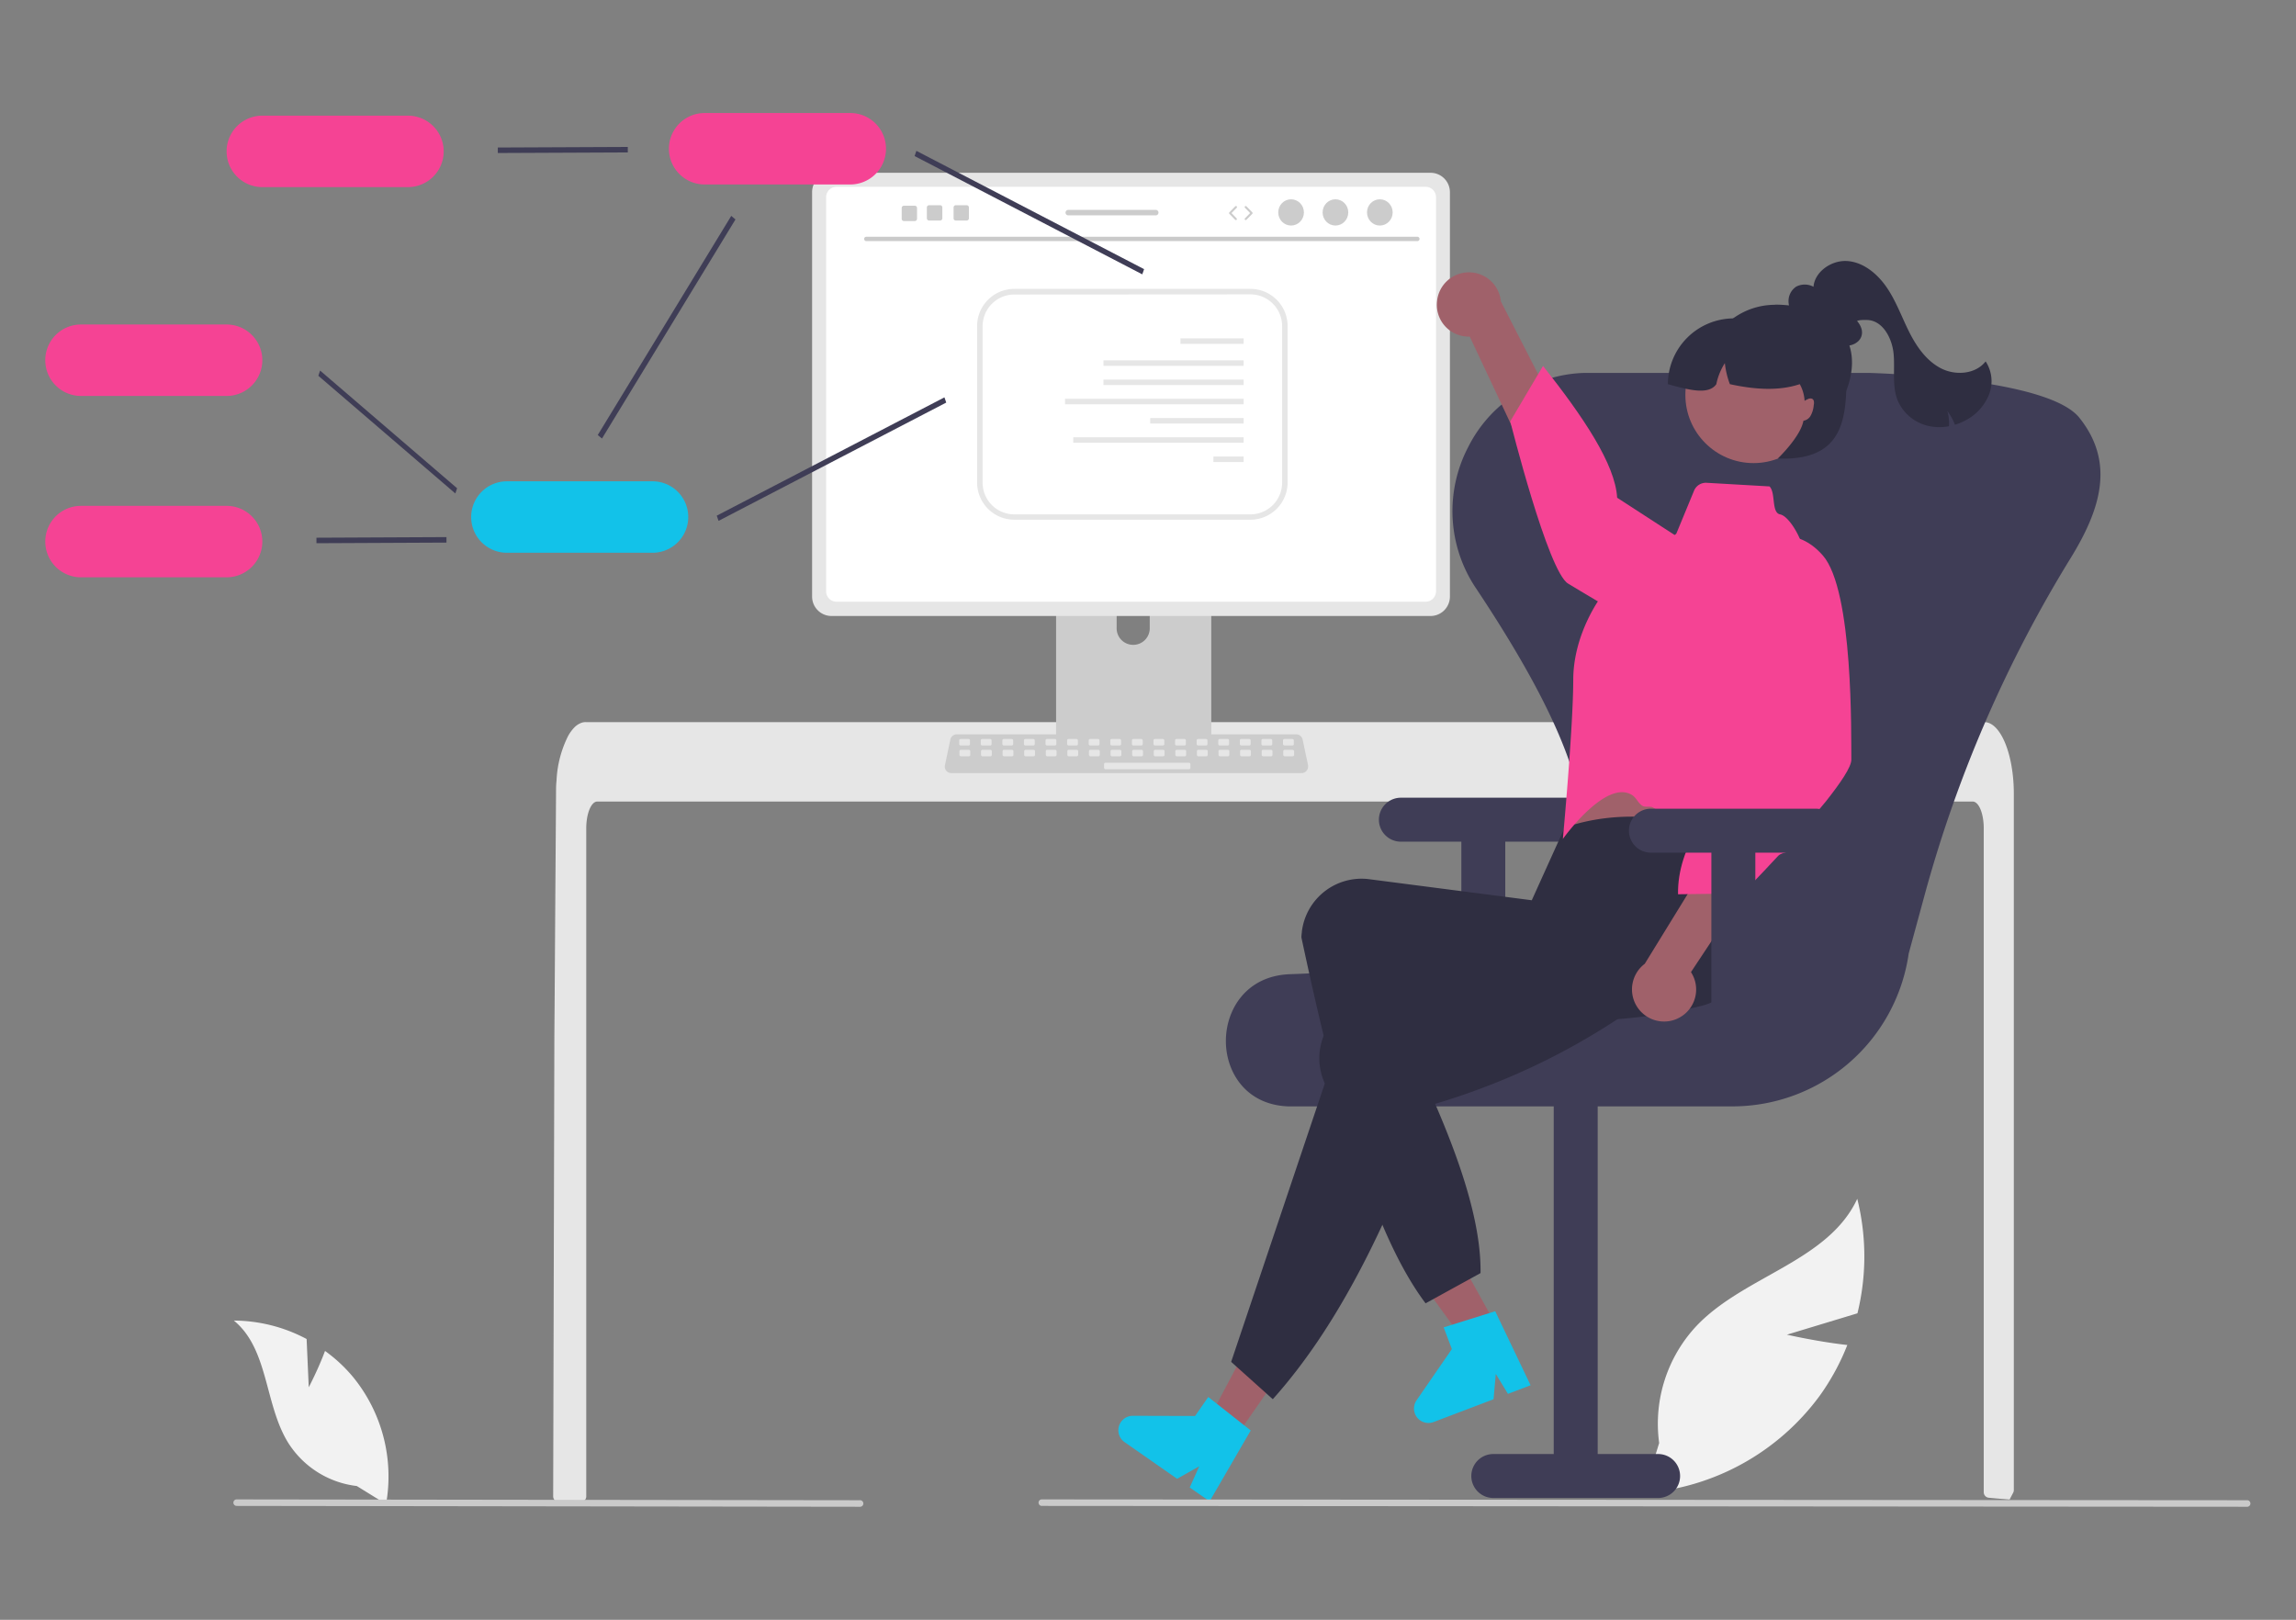 <svg id="Layer_1" data-name="Layer 1" xmlns="http://www.w3.org/2000/svg" viewBox="0 0 635 448"><rect x="0" y="0" width="635" height="448" fill="#808080" stroke="none"/><defs><style>.cls-1{fill:#f2f2f2;}.cls-2{fill:#e6e6e6;}.cls-3{fill:#ccc;}.cls-4{fill:#3f3d56;}.cls-5{fill:#fff;}.cls-6{fill:#cacaca;}.cls-7{fill:#f54394;}.cls-8{fill:#12c2e9;}.cls-9{fill:#a0616a;}.cls-10{fill:#2f2e41;}</style></defs><path class="cls-1" d="M89.89,373.64a41.65,41.65,0,0,1,7.72,7.17A43.46,43.46,0,0,1,106.77,416l-8.09-5a26,26,0,0,1-19-12c-6.56-10.63-5.35-25.86-15-33.76a43.2,43.2,0,0,1,20.12,5.1l.59,13.35S88,378.74,89.89,373.64Z"/><path class="cls-1" d="M510.91,372a64.18,64.18,0,0,1-7.69,14.11,66.28,66.28,0,0,1-48.62,26.81l4.27-13.82a39.57,39.57,0,0,1,10.56-32.63c13.23-13.69,36.19-17.64,44.23-34.9a65.84,65.84,0,0,1,.05,31.66l-19.51,5.91S502.63,371.08,510.91,372Z"/><path class="cls-2" d="M153.32,286.79,153.4,276l.2-30.48.07-9.71.11-16.29c0-1.25,0-2.5.15-3.74,0,0,0-.09,0-.13a30.48,30.48,0,0,1,3.2-12.11,11.3,11.3,0,0,1,1.69-2.32,5.33,5.33,0,0,1,1.73-1.2,3.39,3.39,0,0,1,1.4-.3H548.79c3.3,0,6.2,4.79,7.48,11.85a44.4,44.4,0,0,1,.57,4.58c.08,1.12.12,2.25.12,3.37V412.1a1.57,1.57,0,0,1-.16.71c-.34.65-.68,1.29-1,1.92h0l-2-.16h-.09q-1.84-.15-3.69-.33a1.54,1.54,0,0,1-1.38-1.51V229.08c0-4.08-1.36-7.38-3.05-7.39H165.19c-1.68,0-3.05,3.31-3.05,7.39V413.87a1.51,1.51,0,0,1-1.52,1.51h-6.11a1.52,1.52,0,0,1-1.52-1.52Z"/><path class="cls-3" d="M294.15,143.35a2.07,2.07,0,0,0-2.07,2.07v61.23H335V145.42a2.07,2.07,0,0,0-2.06-2.07Zm14.68,30.21V166.5a4.58,4.58,0,1,1,9.15,0v7.06a4.58,4.58,0,1,1-9.15,0Z"/><path class="cls-4" d="M292,204.69v5.91a1.17,1.17,0,0,0,1.16,1.16H334a1.16,1.16,0,0,0,1.16-1.16v-5.91Z"/><path class="cls-2" d="M224.6,53.16V165a5.37,5.37,0,0,0,5.37,5.37H395.66A5.37,5.37,0,0,0,401,165V53.16a5.36,5.36,0,0,0-5.37-5.37H230A5.36,5.36,0,0,0,224.6,53.16Z"/><path class="cls-5" d="M228.48,54.54v109a2.88,2.88,0,0,0,2.87,2.88H394.28a2.88,2.88,0,0,0,2.87-2.88v-109a2.88,2.88,0,0,0-2.87-2.88H231.35A2.88,2.88,0,0,0,228.48,54.54Z"/><path class="cls-3" d="M262.72,213.78a1.79,1.79,0,0,1-1.38-2.12l1.5-7.14a1.82,1.82,0,0,1,1.75-1.42h93.93a1.81,1.81,0,0,1,1.74,1.42l1.51,7.14a2.31,2.31,0,0,1,0,.37,1.77,1.77,0,0,1-1.78,1.78H263.09A2.22,2.22,0,0,1,262.72,213.78Z"/><rect class="cls-2" x="354.84" y="204.39" width="2.99" height="1.79" rx="0.37"/><rect class="cls-2" x="348.87" y="204.39" width="2.99" height="1.79" rx="0.37"/><rect class="cls-2" x="342.9" y="204.39" width="2.99" height="1.79" rx="0.37"/><rect class="cls-2" x="336.93" y="204.39" width="2.99" height="1.79" rx="0.37"/><rect class="cls-2" x="330.96" y="204.39" width="2.99" height="1.79" rx="0.37"/><rect class="cls-2" x="324.99" y="204.39" width="2.99" height="1.79" rx="0.37"/><rect class="cls-2" x="319.02" y="204.39" width="2.99" height="1.79" rx="0.37"/><rect class="cls-2" x="313.05" y="204.39" width="2.99" height="1.79" rx="0.37"/><rect class="cls-2" x="307.07" y="204.39" width="2.99" height="1.79" rx="0.37"/><rect class="cls-2" x="301.1" y="204.39" width="2.99" height="1.79" rx="0.37"/><rect class="cls-2" x="295.13" y="204.39" width="2.99" height="1.79" rx="0.37"/><rect class="cls-2" x="289.16" y="204.39" width="2.99" height="1.79" rx="0.37"/><rect class="cls-2" x="283.19" y="204.39" width="2.99" height="1.79" rx="0.37"/><rect class="cls-2" x="277.22" y="204.39" width="2.99" height="1.79" rx="0.37"/><rect class="cls-2" x="271.25" y="204.39" width="2.99" height="1.79" rx="0.37"/><rect class="cls-2" x="265.28" y="204.39" width="2.99" height="1.79" rx="0.37"/><rect class="cls-2" x="354.91" y="207.38" width="2.99" height="1.79" rx="0.37"/><rect class="cls-2" x="348.94" y="207.38" width="2.99" height="1.79" rx="0.37"/><rect class="cls-2" x="342.97" y="207.38" width="2.99" height="1.79" rx="0.37"/><rect class="cls-2" x="337" y="207.38" width="2.99" height="1.79" rx="0.37"/><rect class="cls-2" x="331.03" y="207.38" width="2.99" height="1.79" rx="0.37"/><rect class="cls-2" x="325.06" y="207.38" width="2.99" height="1.79" rx="0.37"/><rect class="cls-2" x="319.09" y="207.38" width="2.99" height="1.79" rx="0.37"/><rect class="cls-2" x="313.12" y="207.38" width="2.99" height="1.79" rx="0.37"/><rect class="cls-2" x="307.15" y="207.38" width="2.99" height="1.79" rx="0.37"/><rect class="cls-2" x="301.17" y="207.38" width="2.99" height="1.79" rx="0.37"/><rect class="cls-2" x="295.2" y="207.38" width="2.99" height="1.79" rx="0.37"/><rect class="cls-2" x="289.23" y="207.38" width="2.99" height="1.79" rx="0.37"/><rect class="cls-2" x="283.26" y="207.38" width="2.99" height="1.79" rx="0.37"/><rect class="cls-2" x="277.29" y="207.38" width="2.99" height="1.79" rx="0.37"/><rect class="cls-2" x="271.32" y="207.38" width="2.99" height="1.79" rx="0.37"/><rect class="cls-2" x="265.35" y="207.38" width="2.99" height="1.79" rx="0.37"/><rect class="cls-2" x="305.35" y="210.96" width="23.88" height="1.79" rx="0.37"/><path class="cls-6" d="M239,66.09a.59.59,0,0,1,.59-.61H392a.6.6,0,0,1,.6.59.62.62,0,0,1-.6.62H239.54A.61.61,0,0,1,239,66.09Z"/><ellipse class="cls-3" cx="381.62" cy="58.75" rx="3.55" ry="3.63"/><ellipse class="cls-3" cx="369.34" cy="58.75" rx="3.55" ry="3.63"/><ellipse class="cls-3" cx="357.07" cy="58.75" rx="3.55" ry="3.63"/><polygon class="cls-4" points="252.95 43.16 253.44 41.72 316.42 74.44 315.92 75.88 252.95 43.16"/><polygon class="cls-4" points="88.04 103.93 88.53 102.49 126.42 135.04 125.93 136.48 88.04 103.93"/><polygon class="cls-4" points="198.23 142.62 261.2 109.9 261.7 111.34 198.73 144.06 198.23 142.62"/><polygon class="cls-4" points="165.32 120.32 202.24 59.71 203.41 60.69 166.49 121.29 165.32 120.32"/><polygon class="cls-4" points="137.68 40.8 173.63 40.64 173.63 42.16 137.68 42.32 137.68 40.8"/><path class="cls-7" d="M72.55,51.75a9.88,9.88,0,1,1,0-19.76h40.28a9.88,9.88,0,0,1,0,19.76Z"/><path class="cls-7" d="M12.52,99.63a9.87,9.87,0,0,1,9.87-9.88H62.67a9.88,9.88,0,0,1,0,19.76H22.39A9.87,9.87,0,0,1,12.52,99.63Z"/><polygon class="cls-4" points="87.52 148.72 123.48 148.55 123.48 150.07 87.52 150.24 87.52 148.72"/><path class="cls-7" d="M12.52,149.79a9.87,9.87,0,0,1,9.87-9.88H62.67a9.88,9.88,0,0,1,0,19.76H22.39A9.88,9.88,0,0,1,12.52,149.79Z"/><path class="cls-8" d="M130.31,143a9.88,9.88,0,0,1,9.88-9.88h40.28a9.88,9.88,0,0,1,0,19.76H140.19A9.88,9.88,0,0,1,130.31,143Z"/><path class="cls-7" d="M185,41.14a9.88,9.88,0,0,1,9.88-9.88h40.28a9.88,9.88,0,0,1,0,19.76H194.91A9.88,9.88,0,0,1,185,41.14Z"/><path class="cls-4" d="M387.44,220.63a6.08,6.08,0,1,0,0,12.16h16.72v47.12h12.15V232.79H433a6.08,6.08,0,1,0,0-12.16Z"/><path class="cls-4" d="M356.18,306c-11.83-.51-17.18-9.75-17.14-18.12,0-8.59,5.6-18,17.72-18.44,45.09-1.54,69.86-9.58,77.94-25.3,8.35-16.25.2-41.35-26.45-81.38a38.23,38.23,0,0,1-2.17-39.16,37.11,37.11,0,0,1,32.1-20.46q.74,0,1.47,0h75.86c.5,0,1,0,1.48,0,12.43.42,50.55,2.58,58.21,12.54a2.34,2.34,0,0,0,.24.31c9.54,12.37,5.34,25.21-2.83,38.47a356.26,356.26,0,0,0-40.41,93.41l-4.32,15.88A49.26,49.26,0,0,1,479.3,306h-122C357,306,356.56,306,356.18,306Z"/><path class="cls-4" d="M464.66,408.23a6.08,6.08,0,0,0-6.08-6.08H441.87V299.55H429.71v102.6H413a6.08,6.08,0,0,0,0,12.16h45.59A6.08,6.08,0,0,0,464.66,408.23Z"/><polygon class="cls-9" points="400.26 342.16 388.66 348.46 409.46 377.21 417.31 372.94 400.26 342.16"/><path class="cls-8" d="M423.31,383.13l-6.26,2.38L413.69,380l-.62,7-16.6,6.31a4,4,0,0,1-4.71-6l9.78-14.19-2.27-6,14.26-4.46Z"/><path class="cls-9" d="M397.47,83a8.87,8.87,0,0,1,17.62.35l31.18,60.94-9.5,13.25L406.48,93.09a8.78,8.78,0,0,1-9-10.09Z"/><path class="cls-7" d="M447.25,137.66c-.53-9.26-9.32-22.31-20.5-36.45l-9.06,15.32s10.41,41.58,16,44.88,39.63,24.83,52.36,22.62S498,170.57,498,170.57Z"/><path class="cls-9" d="M483.27,209.35l-44.34-8.14c.06,13.28-4.41,30.84-4.41,30.84s42.13,4,44.05,2,2-12.9,2-12.9l2.74-11.81Z"/><path class="cls-10" d="M359.93,259.29c0-.49.06-1,.12-1.48,0,0,0-.08,0-.12a16.63,16.63,0,0,1,18.49-14.54l45.1,5.84,9.1-20.12c14.52-5,30.4-3.43,47.11,2.28,6.36,10.34-.55,16.24,2.53,25.64.13.41.25.82.35,1.24a16.65,16.65,0,0,1-11.9,20.1c-25.75,6.57-55.53,4.83-87.08-.6,14.11,28,26,54.8,25.72,74.58l-15.2,8.36C379.27,340.51,369.05,302,359.93,259.29Z"/><path class="cls-7" d="M489.4,134.55c1.75,1.75.46,7.2,2.89,7.71,1.08.2,2.24,1.36,3.36,2.92a21.66,21.66,0,0,1,3.07,18.22l-15.9,58.43s-2.33,10.23-4.25,12.23c-1,1-11.43-4.79-21.46-10.75-.65-.39-2.15,0-2.8-.4-1.29-.77-1.73-2.31-3-3.06-7.27-4.41-19.07,12.18-19.07,12.18s2.85-30.73,2.87-44,8.1-23.56,8.1-23.56l20.4-16.86,4.91-11.9a3.54,3.54,0,0,1,3.47-2.18l17.38,1Z"/><polygon class="cls-9" points="361.71 368.78 350.88 361.25 334.27 392.6 341.6 397.69 361.71 368.78"/><path class="cls-10" d="M366.4,299.66q-.3-.68-.54-1.38l-.05-.12A16.62,16.62,0,0,1,376,277l43-14.56-1.44-6.56,22.89-24.47c10.25,6.49,27.75,5.14,34.65,12.23.29.31.58.63.85,1,5.85,7.06.71,14.51-6.14,20.31-20.2,17.2-43.33,31.69-74,40.68-11.71,32.43-25.53,61-43.8,81.36L340.5,376.66Z"/><path class="cls-8" d="M334.54,415.23l-5.5-3.82,2.63-5.87L325.55,409,311,398.85a4,4,0,0,1,2.29-7.27l17.23.05,3.65-5.25,11.74,9.25Z"/><path class="cls-9" d="M463.74,281.81a8.88,8.88,0,0,1-8.85-15.25l35.87-58.29L507,209.5l-39.33,59.36a10,10,0,0,1,.73,1.37,8.84,8.84,0,0,1-4.68,11.58Z"/><path class="cls-7" d="M486.36,150.43l-1.77,60.44c-11.64,11.42-20.7,23.23-20.5,36.46l17.8-.22s4.44-4.5,9.91-10.41c1.15-1.24,4.62-1,5.83-2.39s.18-4.23,1.39-5.62c2.09-2.4,4.13-4.81,6-7.09,4-5.06,7-9.45,7-11.48-.08-6.5.63-46.76-7.88-56.49s-17.69-3.2-17.69-3.2Z"/><path class="cls-10" d="M506.62,95.06A16,16,0,0,1,496.21,88a8.85,8.85,0,0,1-1.56-4.55,4.79,4.79,0,0,1,2.1-4.16,5.11,5.11,0,0,1,4.45-.15,15.09,15.09,0,0,1,3.86,2.49l6.29,5c2,1.59,4.19,3.81,3.49,6.26-.57,2-3,3-5,2.69S506,94,504.3,92.83"/><path class="cls-4" d="M456.59,223.67a6.08,6.08,0,1,0,0,12.16h16.72V283h12.16V235.83h16.72a6.08,6.08,0,0,0,0-12.16Z"/><path class="cls-10" d="M511.33,91.31c2.11-2.59,1.67-2.86,5-2.81,4.39.08,7,5.07,7.39,9.44s-.51,9,1.2,13a12.13,12.13,0,0,0,8.41,6.86,14,14,0,0,0,5.69.09,11.85,11.85,0,0,0-.45-4.19,14.44,14.44,0,0,1,2.1,3.78,16,16,0,0,0,3.49-1.53,13.73,13.73,0,0,0,6-7,10,10,0,0,0-1-9c-2.79,3.6-8.41,4-12.45,1.87s-6.75-6.11-8.78-10.19-3.58-8.44-6.16-12.19-6.5-7-11-7.25-9.41,3.32-9.23,7.88"/><path class="cls-10" d="M490.92,84.26c10.92,0,21.28,5,21.28,16s-10.36,23.56-21.28,23.56a19.76,19.76,0,1,1,0-39.52Z"/><circle class="cls-9" cx="484.97" cy="109.23" r="18.85"/><path class="cls-10" d="M479.52,88.06H500.8v9.88h7.6l2.28,4.56c0,12.19,0,25.08-19,24.32,0,0,6.3-6,7.09-10.45a2.81,2.81,0,0,0,1.9-1.23,7.15,7.15,0,0,0,.95-3.08,2.78,2.78,0,0,0,.05-1,1,1,0,0,0-.49-.77,1.47,1.47,0,0,0-1.21.11,6.14,6.14,0,0,0-.88.46,10.68,10.68,0,0,0-1.33-4.61c-5.69,1.9-12.28,1.54-19.33,0a23.31,23.31,0,0,1-1.39-5.82,17.08,17.08,0,0,0-2.36,5.82c-2.18,3.12-7.82,1.53-13.4,0A18.26,18.26,0,0,1,479.52,88.06Z"/><path class="cls-6" d="M287.23,415.6a.9.9,0,0,1,.9-.9l333.45.23h0a.91.91,0,0,1,0,1.81l-333.45-.24A.9.9,0,0,1,287.23,415.6Z"/><path class="cls-6" d="M65.45,416.5a.9.9,0,1,1,0-1.8l172.32.23h0a.91.91,0,1,1,0,1.81L65.46,416.5Z"/><path class="cls-2" d="M270.24,133.46V90.18A10.28,10.28,0,0,1,280.51,79.9h65.33a10.28,10.28,0,0,1,10.27,10.28v43.28a10.29,10.29,0,0,1-10.27,10.28H280.51A10.29,10.29,0,0,1,270.24,133.46Zm10.27-52a8.76,8.76,0,0,0-8.75,8.76v43.28a8.76,8.76,0,0,0,8.75,8.76h65.33a8.76,8.76,0,0,0,8.75-8.76V90.18a8.76,8.76,0,0,0-8.75-8.76Z"/><rect class="cls-2" x="326.48" y="93.58" width="17.47" height="1.52"/><rect class="cls-2" x="305.19" y="99.66" width="38.76" height="1.52"/><rect class="cls-2" x="305.19" y="104.98" width="38.76" height="1.52"/><rect class="cls-2" x="294.55" y="110.3" width="49.4" height="1.52"/><rect class="cls-2" x="318.11" y="115.62" width="25.84" height="1.52"/><rect class="cls-2" x="296.83" y="120.94" width="47.12" height="1.52"/><rect class="cls-2" x="335.59" y="126.26" width="8.36" height="1.52"/><path class="cls-3" d="M344.52,60.87a.32.32,0,0,1-.2-.08.28.28,0,0,1,0-.4l1.43-1.46-1.43-1.46a.28.28,0,0,1,0-.4.3.3,0,0,1,.41,0l1.62,1.66a.28.28,0,0,1,0,.4l-1.62,1.65a.29.29,0,0,1-.21.09Z"/><path class="cls-3" d="M341.8,60.87a.29.29,0,0,1-.21-.09L340,59.13a.28.28,0,0,1,0-.4l1.62-1.66a.3.3,0,0,1,.41,0,.28.28,0,0,1,0,.4l-1.43,1.46L342,60.39a.28.28,0,0,1,0,.4.32.32,0,0,1-.2.08Z"/><path class="cls-3" d="M256.34,57.38v3A.63.63,0,0,0,257,61h3a.62.62,0,0,0,.62-.62v-3a.61.61,0,0,0-.62-.62h-3A.62.62,0,0,0,256.34,57.38Z"/><path class="cls-3" d="M263.73,57.38v3a.62.62,0,0,0,.62.62h3a.62.62,0,0,0,.62-.62v-3a.62.62,0,0,0-.62-.62h-3A.62.62,0,0,0,263.73,57.38Z"/><path class="cls-3" d="M249.38,57.52v3a.62.62,0,0,0,.62.62h3a.62.62,0,0,0,.62-.62v-3a.62.62,0,0,0-.62-.62h-3A.62.62,0,0,0,249.38,57.52Z"/><path class="cls-3" d="M294.69,58.8a.76.76,0,0,0,.76.76h24.1a.76.76,0,1,0,0-1.51h-24.1A.76.76,0,0,0,294.69,58.8Z"/></svg>